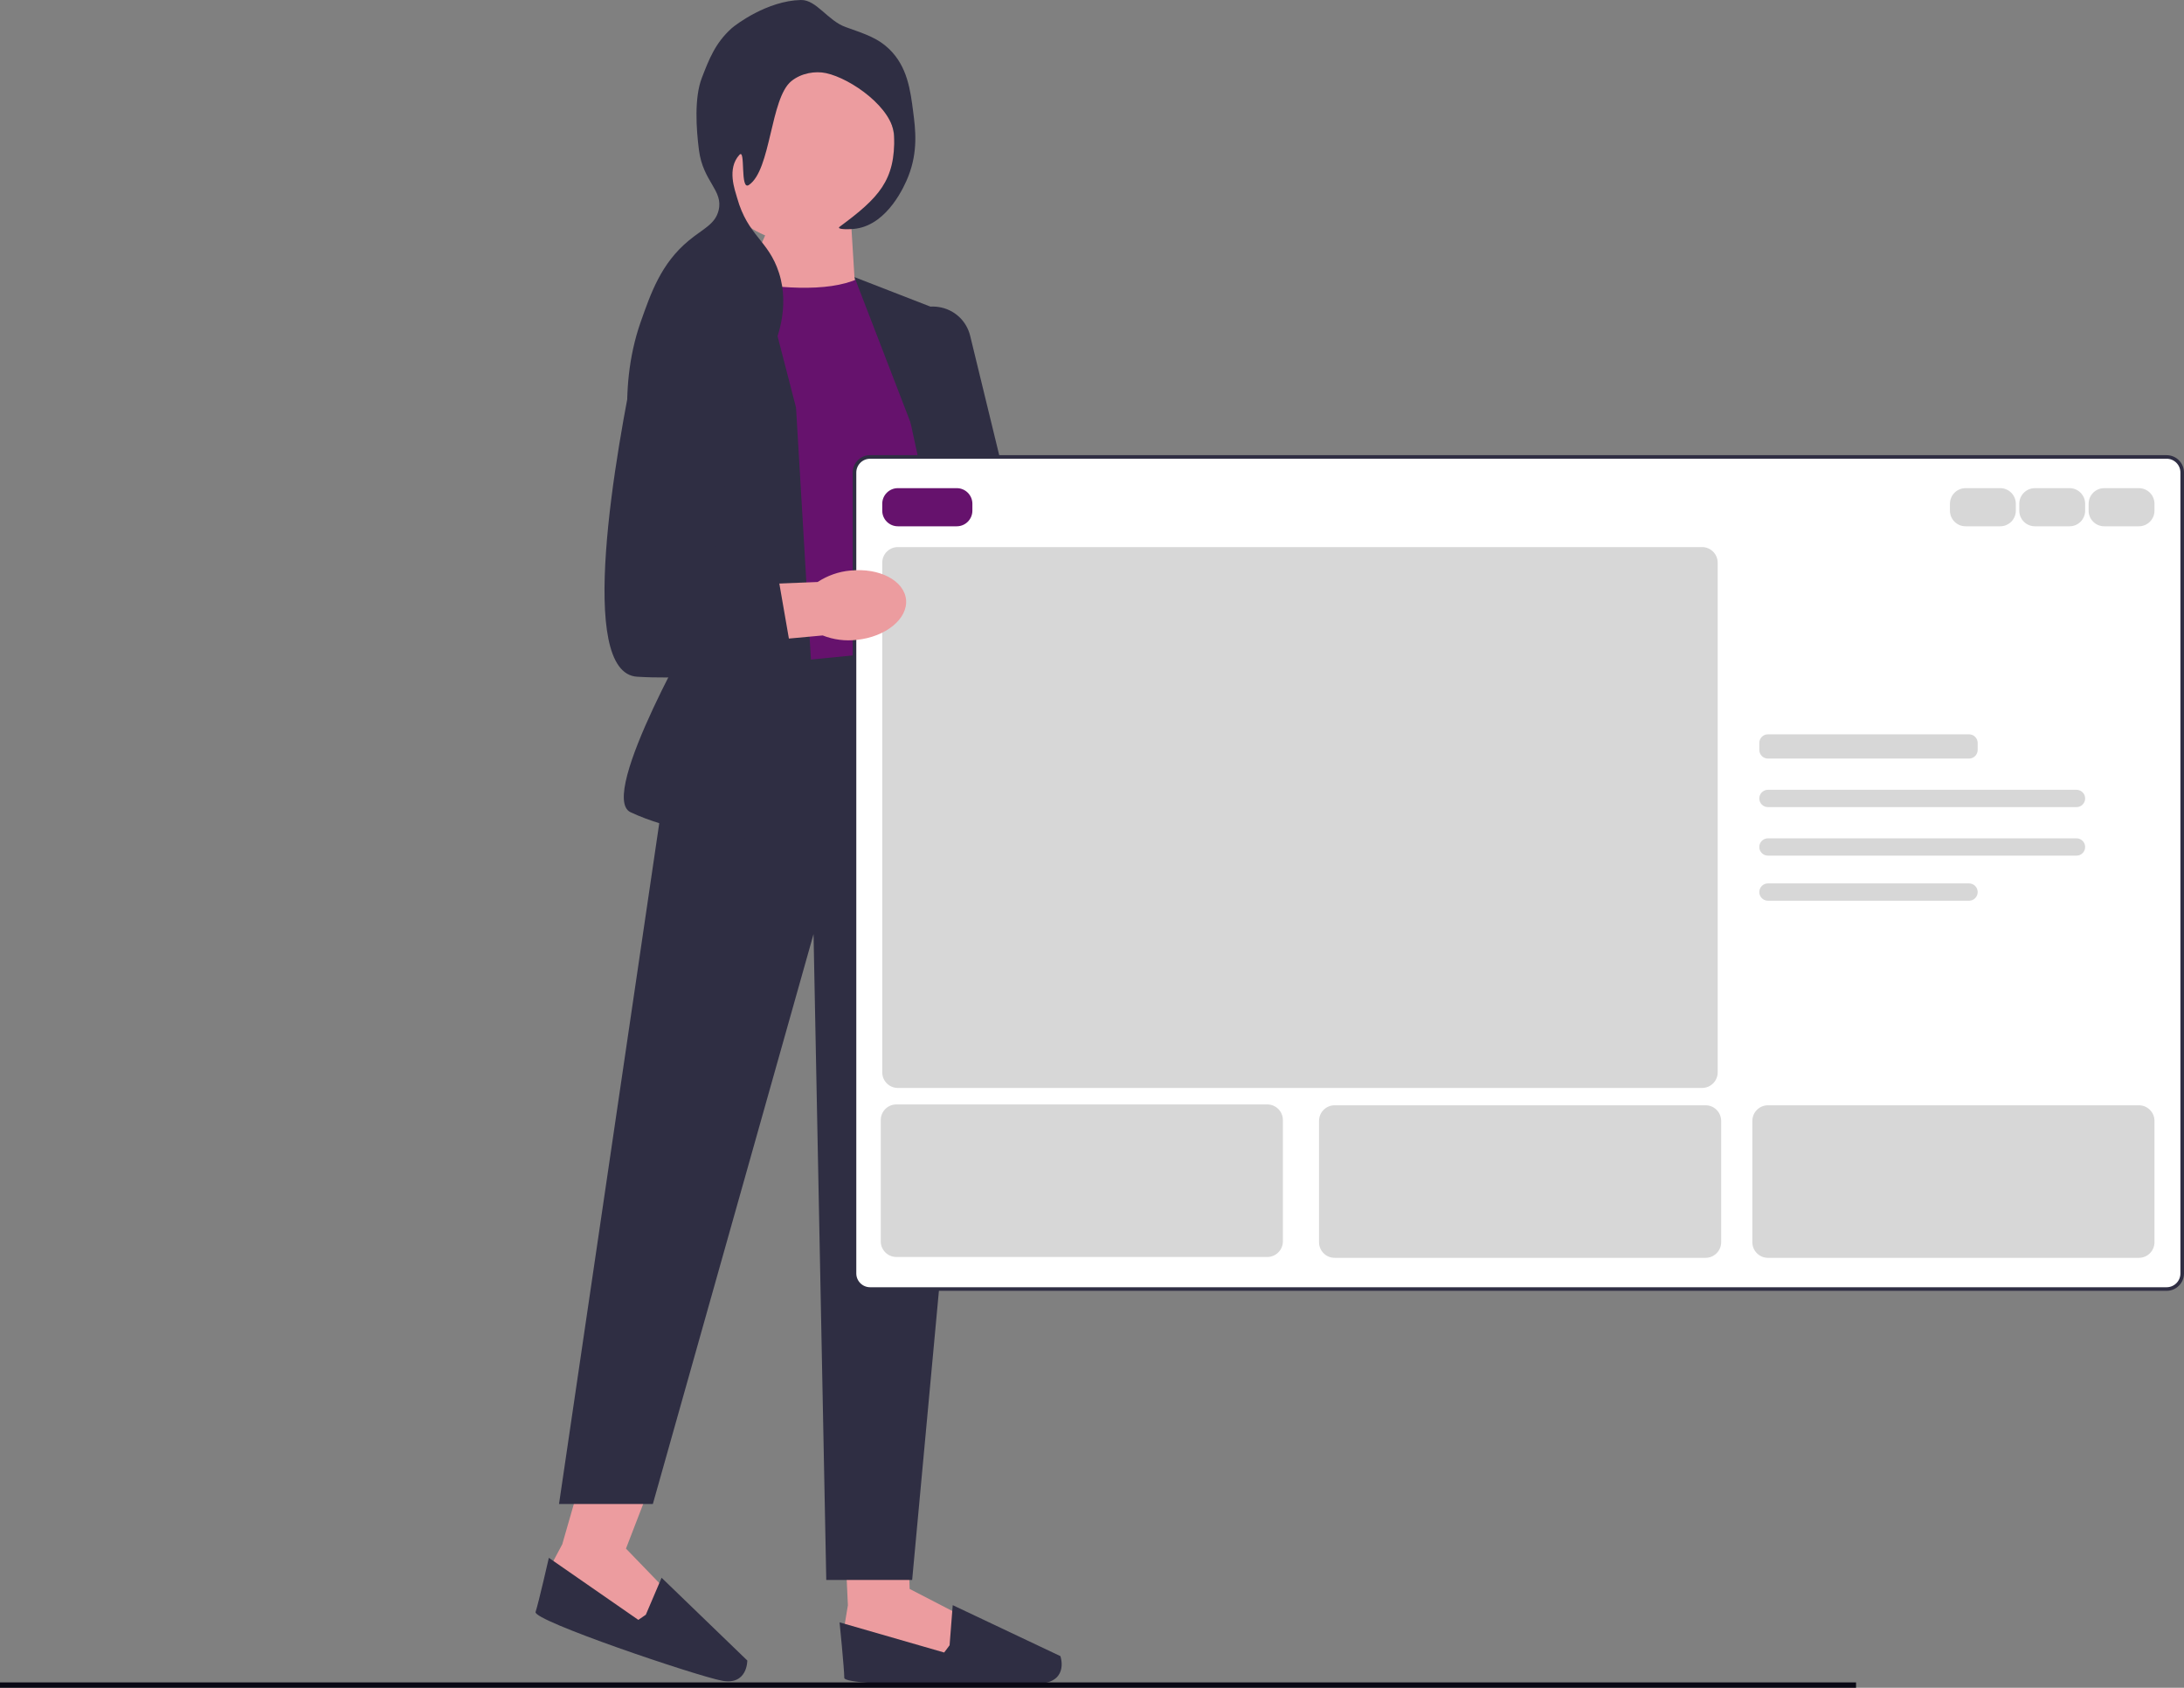 <svg xmlns="http://www.w3.org/2000/svg" xmlns:xlink="http://www.w3.org/1999/xlink" width="611.205" height="472.271" viewBox="0 0 611.205 472.271" role="img" artist="Katerina Limpitsouni" source="https://undraw.co/"><rect x="0" y="0" width="611.205" height="472.271" fill="#808080" stroke="none"/><path id="uuid-79a026f0-2fc2-4045-889d-ae4ea067a71d-55-161" d="m305.343,234.86c1.974,7.912-.671,15.334-5.9,16.585-5.229,1.243-11.069-4.159-13.043-12.071-.836-3.15-.874-6.458-.105-9.63l-7.927-33.629,16.472-3.361,6.066,33.508c2.178,2.479,3.7,5.433,4.438,8.605h0v-.008Z" fill="#ec9c9f" stroke-width="0"/><polygon points="236.27 427.153 237.287 449.193 236.27 455.289 239.826 462.41 267.781 465.454 269.311 452.245 254.572 444.619 254.143 432.164 236.27 427.153" fill="#ec9c9f" stroke-width="0"/><path d="m265.754,460.375l-1.522,2.034-29.274-8.439s1.319,13.013,1.319,15.552,48.284,2.539,55.548,1.522,4.935-7.625,4.935-7.625l-30.133-14.264-.874,11.212h0v.007Z" fill="#2f2e43" stroke-width="0"/><polygon points="163.444 410.93 157.348 432.134 154.44 437.589 155.532 445.463 181.038 457.301 186.712 445.267 175.183 433.332 182.417 414.585 163.444 410.93" fill="#ec9c9f" stroke-width="0"/><path d="m180.737,451.838l-2.095,1.439-25.039-17.361s-2.916,12.749-3.722,15.153,44.931,17.858,52.142,19.222c7.211,1.364,7.113-5.644,7.113-5.644l-23.984-23.155-4.416,10.346h0Z" fill="#2f2e43" stroke-width="0"/><polygon points="238.244 63.265 239.314 80.596 206.944 82.238 216.965 59.4 238.244 63.265" fill="#ec9c9f" stroke-width="0"/><path d="m240.135,78.003c-8.673,3.873-22.552,2.811-38.278,0l-2.456,108.956s49.196,9.893,66.112-8.356l-8.899-89.019-16.472-11.574h0v-.008h-.008Z" fill="#66126d" stroke-width="0"/><polygon points="260.171 181.271 190.713 188.135 156.444 420.854 182.703 420.854 227.672 261.391 231.236 442.103 255.273 442.103 275.746 220.882 260.171 181.271" fill="#2f2e43" stroke-width="0"/><path d="m211.728,71.327l-23.336,13.812c-8.839,5.229-13.005,15.793-10.12,25.649l18.031,61.599s-29.364,50.454-19.825,54.9c21.445,9.999,53.446,7.565,53.446,7.565l-7.151-120.794-11.046-42.731h0v-0s0-0.0 0-0Z" fill="#2f2e43" stroke-width="0"/><path d="m239.126,77.544l26.388,10.248,6.231,76.111,17.451,61.32c-29.56,10.79-26.802,5.764-26.802,5.764l-4.898-105.807-18.37-47.636h0s0.0 0.0 0.0 0Z" fill="#2f2e43" stroke-width="0"/><path d="m277.667,223.934l-.09-.414-26.968-124.742c-.753-3.489.211-6.977,2.645-9.585,2.434-2.607,5.855-3.805,9.381-3.293,4.355.633,7.836,3.805,8.876,8.078l29.628,121.773-23.472,8.191h0l-0-.008Z" fill="#2f2e43" stroke-width="0"/><circle cx="224.199" cy="41.609" r="26.26" fill="#ec9c9f" stroke-width="0"/><path d="m236.692,7.581c5.787,2.034,9.095,3.195,12.124,6.118,5.124,4.935,5.968,11.529,6.751,17.655.618,4.792,1.409,10.986-1.401,18.069-.957,2.419-5.606,13.179-14.497,14.543-1.748.264-5.847.339-4.664-.535,10.941-8.078,15.605-12.953,15.221-25.393-.241-7.731-12.056-16.08-19.071-17.579-2.954-.633-6.887-.053-9.713,2.26-5.9,4.837-5.644,24.858-11.86,29.04-2.554,1.718-.851-10.391-2.652-8.432-3.557,3.873-1.273,9.811-.633,12.071,3.029,10.722,8.741,11.77,11.702,20.932,3.195,9.886-.829,19.192-1.778,21.399-1.658,3.843-4.506,10.428-11.009,13.593-8.258,4.016-14.769-1.213-18.604,3.27-2.147,2.502-.987,5.154-4.86,12.945-1.266,2.539-1.899,3.813-2.456,3.768-2.652-.211-6.94-21.43,0-41.186,2.916-8.289,5.764-16.411,13.412-22.763,4.046-3.361,7.437-4.566,8.402-8.492,1.379-5.606-4.348-7.995-5.493-16.833-.784-6.043-1.334-14.693.799-20.232,2.019-5.237,3.768-9.78,8.349-13.895,1.1-.987,9.976-7.716,19.395-7.904,4.333-.09,7.52,5.825,12.546,7.588h-.008s0-.008,0-.008Z" fill="#2f2e43" stroke-width="0"/><path d="m606.339,360.699H243.506c-2.407,0-4.366-1.958-4.366-4.366v-224.103c0-2.407,1.958-4.366,4.366-4.366h362.833c2.407,0,4.366,1.958,4.366,4.366v224.103c0,2.407-1.958,4.366-4.366,4.366h0Z" fill="#fff" stroke-width="0"/><path d="m606.339,360.699H243.506c-2.407,0-4.366-1.958-4.366-4.366v-224.103c0-2.407,1.958-4.366,4.366-4.366h362.833c2.407,0,4.366,1.958,4.366,4.366v224.103c0,2.407-1.958,4.366-4.366,4.366h0Z" fill="none" stroke="#2f2e43" stroke-miterlimit="10"/><path d="m267.76,147.268h-16.492c-2.407,0-4.366-1.958-4.366-4.366v-1.94c0-2.407,1.958-4.366,4.366-4.366h16.492c2.407,0,4.366,1.958,4.366,4.366v1.94c0,2.407-1.958,4.366-4.366,4.366Z" fill="#66126d" stroke-width="0"/><path d="m559.772,147.268h-9.701c-2.407,0-4.366-1.958-4.366-4.366v-1.94c0-2.407,1.958-4.366,4.366-4.366h9.701c2.407,0,4.366,1.958,4.366,4.366v1.94c0,2.407-1.958,4.366-4.366,4.366h0Z" fill="#d7d7d7" stroke-width="0"/><path d="m494.773,205.477c-1.338,0-2.425,1.088-2.425,2.425v1.94c0,1.337,1.088,2.425,2.425,2.425h56.268c1.338,0,2.425-1.088,2.425-2.425v-1.94c0-1.337-1.088-2.425-2.425-2.425h-56.268Z" fill="#d7d7d7" stroke-width="0"/><path d="m476.34,304.431h-225.073c-2.407,0-4.366-1.958-4.366-4.366v-142.611c0-2.407,1.958-4.366,4.366-4.366h225.073c2.407,0,4.366,1.958,4.366,4.366v142.611c0,2.407-1.958,4.366-4.366,4.366h0Z" fill="#d7d7d7" stroke-width="0"/><path d="m477.31,351.968h-103.805c-2.407,0-4.366-1.958-4.366-4.366v-33.955c0-2.407,1.958-4.366,4.366-4.366h103.805c2.407,0,4.366,1.958,4.366,4.366v33.955c0,2.407-1.958,4.366-4.366,4.366Z" fill="#d7d7d7" stroke-width="0"/><path d="m354.656,351.73h-103.805c-2.407,0-4.366-1.958-4.366-4.366v-33.955c0-2.407,1.958-4.366,4.366-4.366h103.805c2.407,0,4.366,1.958,4.366,4.366v33.955c0,2.407-1.958,4.366-4.366,4.366h-0Z" fill="#d7d7d7" stroke-width="0"/><path d="m598.578,309.282c2.407,0,4.366,1.958,4.366,4.366v33.955c0,2.407-1.958,4.366-4.366,4.366h-103.805c-2.407,0-4.366-1.958-4.366-4.366v-33.955c0-2.407,1.958-4.366,4.366-4.366" fill="#d7d7d7" stroke-width="0"/><path d="m494.773,220.999c-1.338,0-2.425,1.088-2.425,2.425s1.088,2.425,2.425,2.425h86.343c1.338,0,2.425-1.088,2.425-2.425s-1.088-2.425-2.425-2.425h-86.343Z" fill="#d7d7d7" stroke-width="0"/><path d="m494.773,234.581c-1.338,0-2.425,1.088-2.425,2.425s1.088,2.425,2.425,2.425h86.343c1.338,0,2.425-1.088,2.425-2.425s-1.088-2.425-2.425-2.425h-86.343Z" fill="#d7d7d7" stroke-width="0"/><path d="m494.773,247.193c-1.338,0-2.425,1.088-2.425,2.425s1.088,2.425,2.425,2.425h56.268c1.338,0,2.425-1.088,2.425-2.425s-1.088-2.425-2.425-2.425" fill="#d7d7d7" stroke-width="0"/><path d="m579.175,147.268h-9.701c-2.407,0-4.366-1.958-4.366-4.366v-1.94c0-2.407,1.958-4.366,4.366-4.366h9.701c2.407,0,4.366,1.958,4.366,4.366v1.94c0,2.407-1.958,4.366-4.366,4.366Z" fill="#d7d7d7" stroke-width="0"/><path d="m598.578,147.268h-9.701c-2.407,0-4.366-1.958-4.366-4.366v-1.94c0-2.407,1.958-4.366,4.366-4.366h9.701c2.407,0,4.366,1.958,4.366,4.366v1.94c0,2.407-1.958,4.366-4.366,4.366h0Z" fill="#d7d7d7" stroke-width="0"/><path id="uuid-68265fee-faa5-4bbc-a8c0-9ee61ef7b954-56-162" d="m237.965,159.66c8.108-.851,15.093,2.795,15.597,8.153.505,5.357-5.659,10.383-13.774,11.235-3.24.384-6.51-.038-9.554-1.236l-34.405,3.165-1.032-16.78,34.028-1.341c2.758-1.808,5.892-2.909,9.14-3.202h0l-0.0.008Z" fill="#ec9c9f" stroke-width="0"/><path d="m196.048,85.93h0c-8.326-1.175-16.14,4.302-17.873,12.531-6.036,28.716-16.878,89.878.143,90.902,22.258,1.334,43.62-4.009,43.62-4.009l-5.342-30.713-17.361-1.778,10.21-47.764c1.937-9.072-4.22-17.881-13.405-19.169h.008Z" fill="#2f2e43" stroke-width="0"/><line y1="471.521" x2="519.426" y2="471.521" fill="none" stroke="#090814" stroke-miterlimit="10" stroke-width="1.5"/></svg>